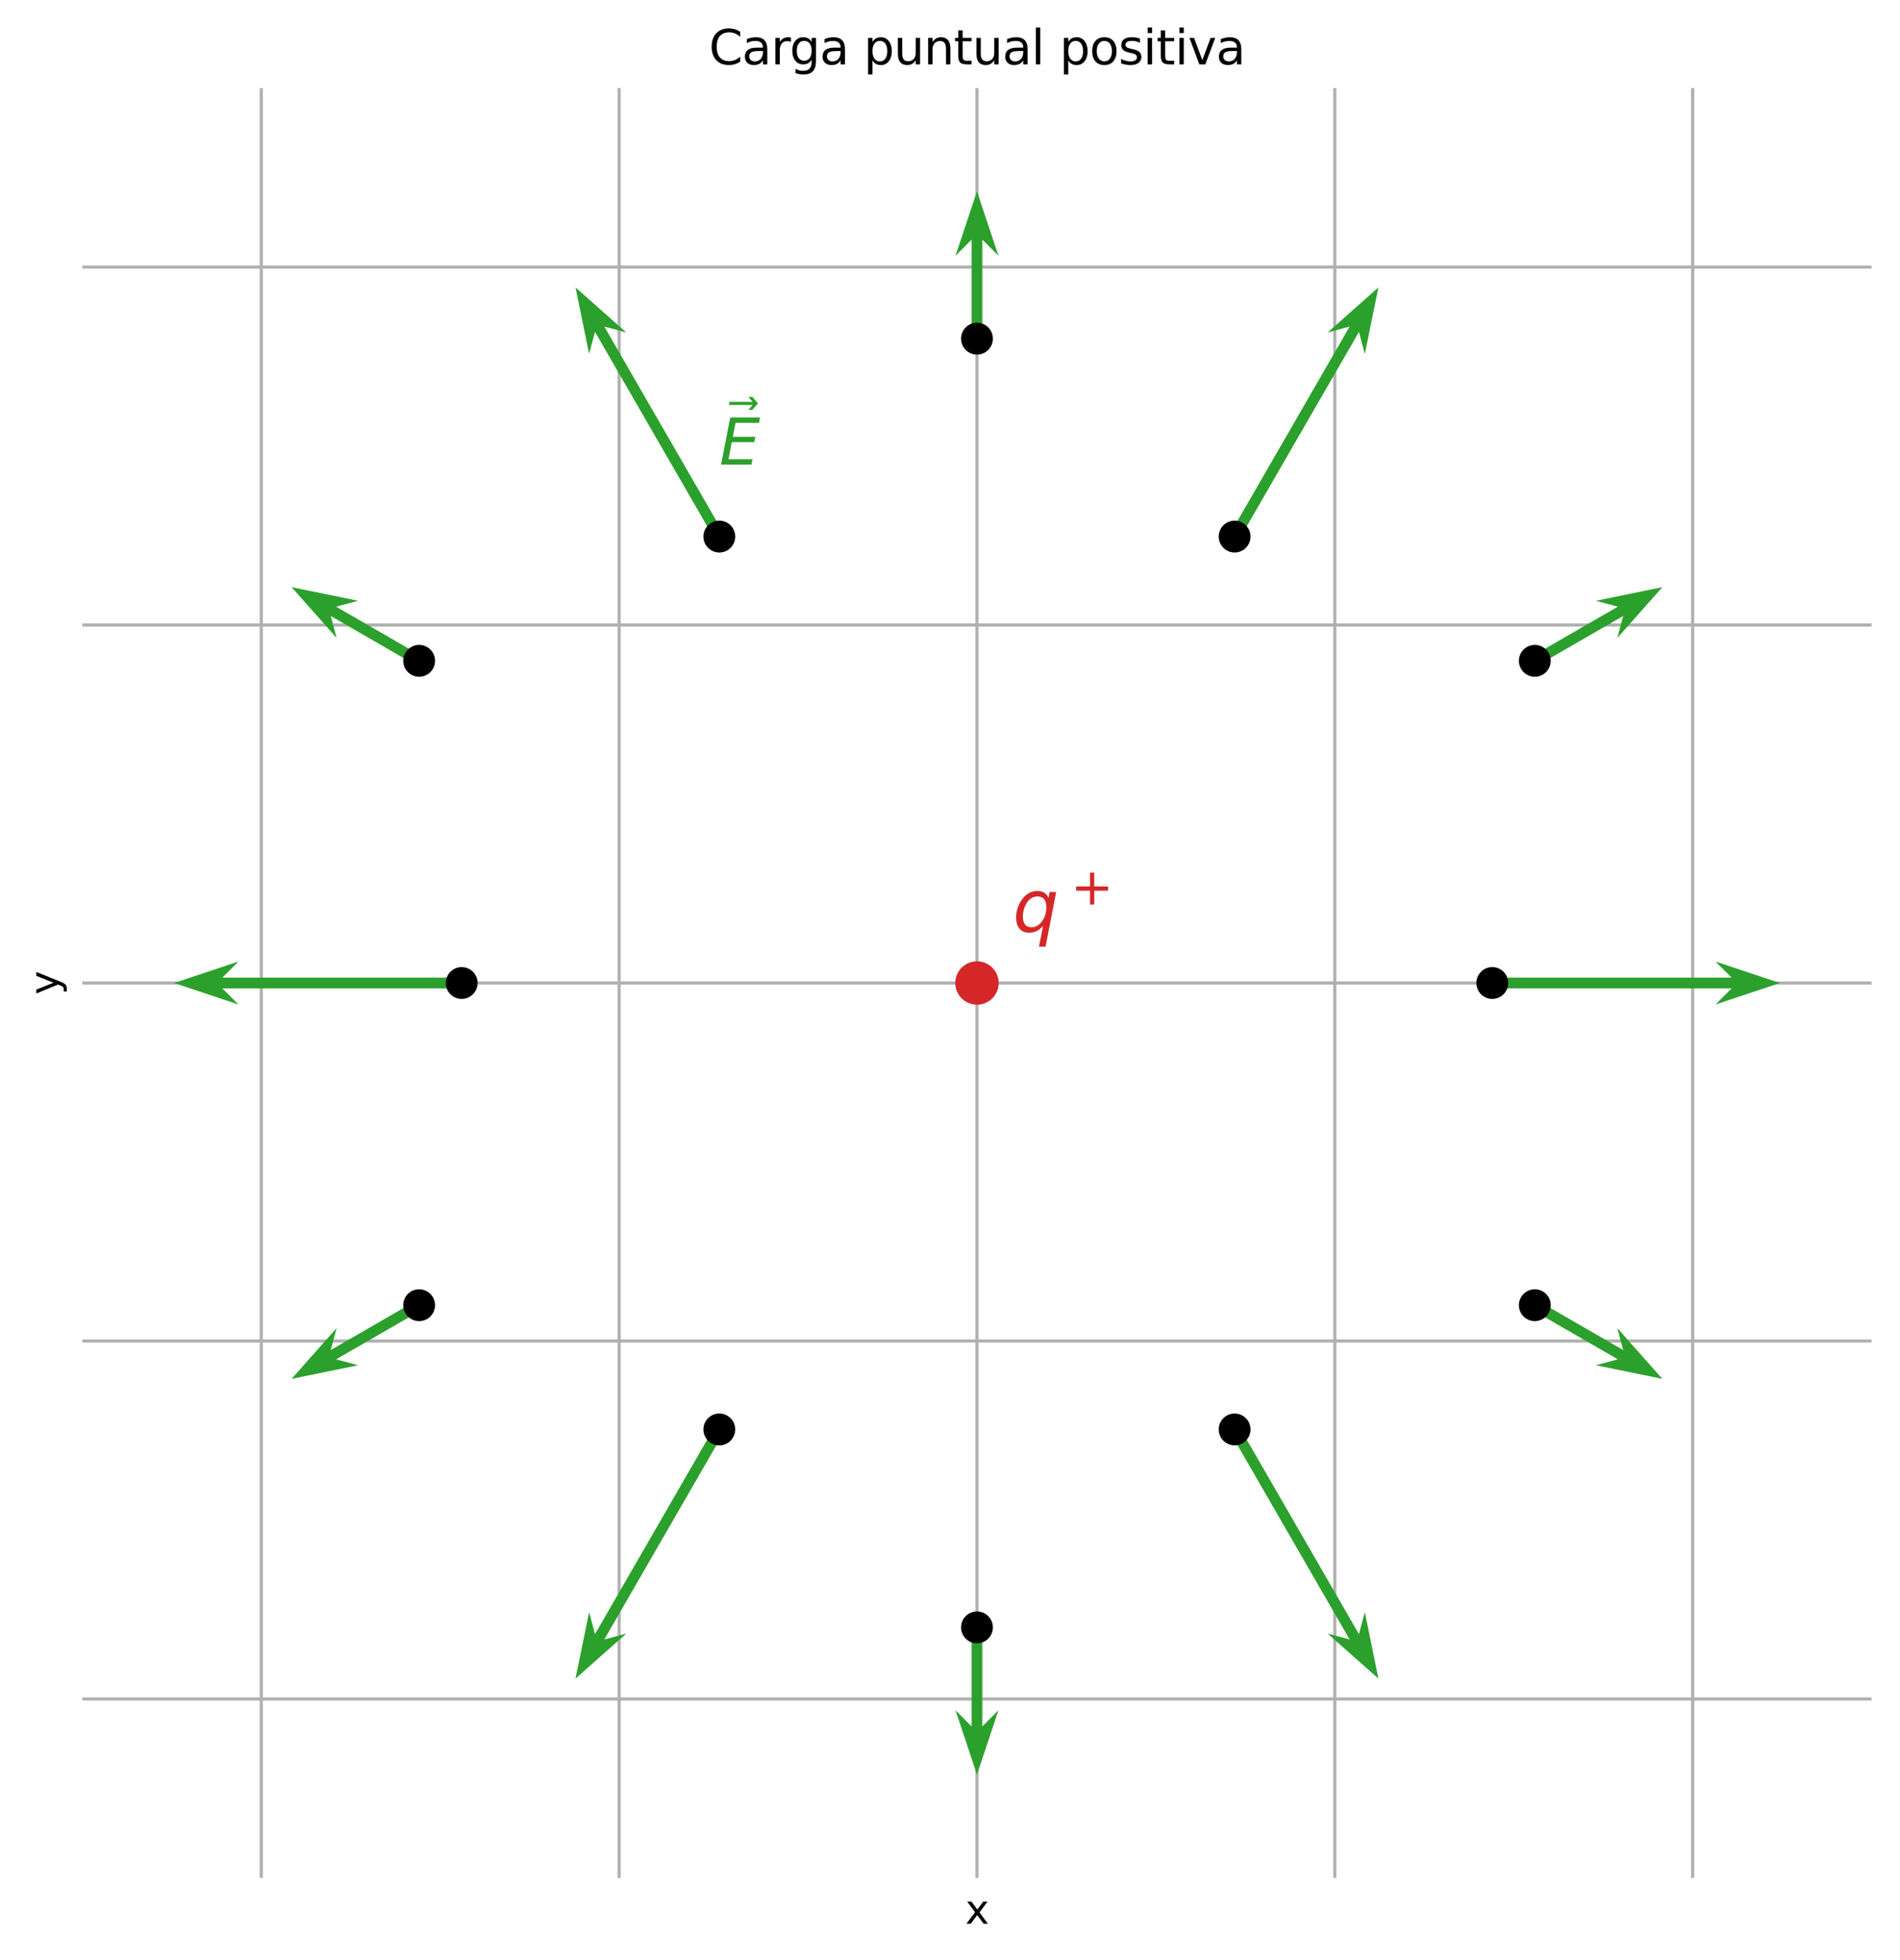 <?xml version="1.0" encoding="utf-8" standalone="no"?>
<!DOCTYPE svg PUBLIC "-//W3C//DTD SVG 1.1//EN"
  "http://www.w3.org/Graphics/SVG/1.1/DTD/svg11.dtd">
<svg xmlns:xlink="http://www.w3.org/1999/xlink" width="481.758pt" height="496.876pt" viewBox="0 0 481.758 496.876" xmlns="http://www.w3.org/2000/svg" version="1.1">
 <defs>
  <style type="text/css">*{stroke-linejoin: round; stroke-linecap: butt}</style>
 </defs>
 <g id="figure_1">
  <g id="patch_1">
   <path d="M 0 496.876 
L 481.758 496.876 
L 481.758 0 
L 0 0 
z
" style="fill: #ffffff"/>
  </g>
  <g id="axes_1">
   <g id="patch_2">
    <path d="M 20.878 475.998 
L 474.558 475.998 
L 474.558 22.318 
L 20.878 22.318 
z
" style="fill: #ffffff"/>
   </g>
   <g id="matplotlib.axis_1">
    <g id="xtick_1">
     <g id="line2d_1">
      <path d="M 66.246 475.998 
L 66.246 22.318 
" clip-path="url(#p29f2cddcef)" style="fill: none; stroke: #b0b0b0; stroke-width: 0.8; stroke-linecap: square"/>
     </g>
    </g>
    <g id="xtick_2">
     <g id="line2d_2">
      <path d="M 156.982 475.998 
L 156.982 22.318 
" clip-path="url(#p29f2cddcef)" style="fill: none; stroke: #b0b0b0; stroke-width: 0.8; stroke-linecap: square"/>
     </g>
    </g>
    <g id="xtick_3">
     <g id="line2d_3">
      <path d="M 247.718 475.998 
L 247.718 22.318 
" clip-path="url(#p29f2cddcef)" style="fill: none; stroke: #b0b0b0; stroke-width: 0.8; stroke-linecap: square"/>
     </g>
    </g>
    <g id="xtick_4">
     <g id="line2d_4">
      <path d="M 338.454 475.998 
L 338.454 22.318 
" clip-path="url(#p29f2cddcef)" style="fill: none; stroke: #b0b0b0; stroke-width: 0.8; stroke-linecap: square"/>
     </g>
    </g>
    <g id="xtick_5">
     <g id="line2d_5">
      <path d="M 429.19 475.998 
L 429.19 22.318 
" clip-path="url(#p29f2cddcef)" style="fill: none; stroke: #b0b0b0; stroke-width: 0.8; stroke-linecap: square"/>
     </g>
    </g>
    <g id="text_1">
     <!-- x -->
     <g transform="translate(244.759 487.597) scale(0.1 -0.1)">
      <defs>
       <path id="DejaVuSans-78" d="M 3513 3500 
L 2247 1797 
L 3578 0 
L 2900 0 
L 1881 1375 
L 863 0 
L 184 0 
L 1544 1831 
L 300 3500 
L 978 3500 
L 1906 2253 
L 2834 3500 
L 3513 3500 
z
" transform="scale(0.016)"/>
      </defs>
      <use xlink:href="#DejaVuSans-78"/>
     </g>
    </g>
   </g>
   <g id="matplotlib.axis_2">
    <g id="ytick_1">
     <g id="line2d_6">
      <path d="M 20.878 430.63 
L 474.558 430.63 
" clip-path="url(#p29f2cddcef)" style="fill: none; stroke: #b0b0b0; stroke-width: 0.8; stroke-linecap: square"/>
     </g>
    </g>
    <g id="ytick_2">
     <g id="line2d_7">
      <path d="M 20.878 339.894 
L 474.558 339.894 
" clip-path="url(#p29f2cddcef)" style="fill: none; stroke: #b0b0b0; stroke-width: 0.8; stroke-linecap: square"/>
     </g>
    </g>
    <g id="ytick_3">
     <g id="line2d_8">
      <path d="M 20.878 249.158 
L 474.558 249.158 
" clip-path="url(#p29f2cddcef)" style="fill: none; stroke: #b0b0b0; stroke-width: 0.8; stroke-linecap: square"/>
     </g>
    </g>
    <g id="ytick_4">
     <g id="line2d_9">
      <path d="M 20.878 158.422 
L 474.558 158.422 
" clip-path="url(#p29f2cddcef)" style="fill: none; stroke: #b0b0b0; stroke-width: 0.8; stroke-linecap: square"/>
     </g>
    </g>
    <g id="ytick_5">
     <g id="line2d_10">
      <path d="M 20.878 67.686 
L 474.558 67.686 
" clip-path="url(#p29f2cddcef)" style="fill: none; stroke: #b0b0b0; stroke-width: 0.8; stroke-linecap: square"/>
     </g>
    </g>
    <g id="text_2">
     <!-- y -->
     <g transform="translate(14.798 252.118) rotate(-90) scale(0.1 -0.1)">
      <defs>
       <path id="DejaVuSans-79" d="M 2059 -325 
Q 1816 -950 1584 -1140 
Q 1353 -1331 966 -1331 
L 506 -1331 
L 506 -850 
L 844 -850 
Q 1081 -850 1212 -737 
Q 1344 -625 1503 -206 
L 1606 56 
L 191 3500 
L 800 3500 
L 1894 763 
L 2988 3500 
L 3597 3500 
L 2059 -325 
z
" transform="scale(0.016)"/>
      </defs>
      <use xlink:href="#DejaVuSans-79"/>
     </g>
    </g>
   </g>
   <g id="text_3">
    <!-- Carga puntual positiva -->
    <g transform="translate(179.758 16.318) scale(0.12 -0.12)">
     <defs>
      <path id="DejaVuSans-43" d="M 4122 4306 
L 4122 3641 
Q 3803 3938 3442 4084 
Q 3081 4231 2675 4231 
Q 1875 4231 1450 3742 
Q 1025 3253 1025 2328 
Q 1025 1406 1450 917 
Q 1875 428 2675 428 
Q 3081 428 3442 575 
Q 3803 722 4122 1019 
L 4122 359 
Q 3791 134 3420 21 
Q 3050 -91 2638 -91 
Q 1578 -91 968 557 
Q 359 1206 359 2328 
Q 359 3453 968 4101 
Q 1578 4750 2638 4750 
Q 3056 4750 3426 4639 
Q 3797 4528 4122 4306 
z
" transform="scale(0.016)"/>
      <path id="DejaVuSans-61" d="M 2194 1759 
Q 1497 1759 1228 1600 
Q 959 1441 959 1056 
Q 959 750 1161 570 
Q 1363 391 1709 391 
Q 2188 391 2477 730 
Q 2766 1069 2766 1631 
L 2766 1759 
L 2194 1759 
z
M 3341 1997 
L 3341 0 
L 2766 0 
L 2766 531 
Q 2569 213 2275 61 
Q 1981 -91 1556 -91 
Q 1019 -91 701 211 
Q 384 513 384 1019 
Q 384 1609 779 1909 
Q 1175 2209 1959 2209 
L 2766 2209 
L 2766 2266 
Q 2766 2663 2505 2880 
Q 2244 3097 1772 3097 
Q 1472 3097 1187 3025 
Q 903 2953 641 2809 
L 641 3341 
Q 956 3463 1253 3523 
Q 1550 3584 1831 3584 
Q 2591 3584 2966 3190 
Q 3341 2797 3341 1997 
z
" transform="scale(0.016)"/>
      <path id="DejaVuSans-72" d="M 2631 2963 
Q 2534 3019 2420 3045 
Q 2306 3072 2169 3072 
Q 1681 3072 1420 2755 
Q 1159 2438 1159 1844 
L 1159 0 
L 581 0 
L 581 3500 
L 1159 3500 
L 1159 2956 
Q 1341 3275 1631 3429 
Q 1922 3584 2338 3584 
Q 2397 3584 2469 3576 
Q 2541 3569 2628 3553 
L 2631 2963 
z
" transform="scale(0.016)"/>
      <path id="DejaVuSans-67" d="M 2906 1791 
Q 2906 2416 2648 2759 
Q 2391 3103 1925 3103 
Q 1463 3103 1205 2759 
Q 947 2416 947 1791 
Q 947 1169 1205 825 
Q 1463 481 1925 481 
Q 2391 481 2648 825 
Q 2906 1169 2906 1791 
z
M 3481 434 
Q 3481 -459 3084 -895 
Q 2688 -1331 1869 -1331 
Q 1566 -1331 1297 -1286 
Q 1028 -1241 775 -1147 
L 775 -588 
Q 1028 -725 1275 -790 
Q 1522 -856 1778 -856 
Q 2344 -856 2625 -561 
Q 2906 -266 2906 331 
L 2906 616 
Q 2728 306 2450 153 
Q 2172 0 1784 0 
Q 1141 0 747 490 
Q 353 981 353 1791 
Q 353 2603 747 3093 
Q 1141 3584 1784 3584 
Q 2172 3584 2450 3431 
Q 2728 3278 2906 2969 
L 2906 3500 
L 3481 3500 
L 3481 434 
z
" transform="scale(0.016)"/>
      <path id="DejaVuSans-20" transform="scale(0.016)"/>
      <path id="DejaVuSans-70" d="M 1159 525 
L 1159 -1331 
L 581 -1331 
L 581 3500 
L 1159 3500 
L 1159 2969 
Q 1341 3281 1617 3432 
Q 1894 3584 2278 3584 
Q 2916 3584 3314 3078 
Q 3713 2572 3713 1747 
Q 3713 922 3314 415 
Q 2916 -91 2278 -91 
Q 1894 -91 1617 61 
Q 1341 213 1159 525 
z
M 3116 1747 
Q 3116 2381 2855 2742 
Q 2594 3103 2138 3103 
Q 1681 3103 1420 2742 
Q 1159 2381 1159 1747 
Q 1159 1113 1420 752 
Q 1681 391 2138 391 
Q 2594 391 2855 752 
Q 3116 1113 3116 1747 
z
" transform="scale(0.016)"/>
      <path id="DejaVuSans-75" d="M 544 1381 
L 544 3500 
L 1119 3500 
L 1119 1403 
Q 1119 906 1312 657 
Q 1506 409 1894 409 
Q 2359 409 2629 706 
Q 2900 1003 2900 1516 
L 2900 3500 
L 3475 3500 
L 3475 0 
L 2900 0 
L 2900 538 
Q 2691 219 2414 64 
Q 2138 -91 1772 -91 
Q 1169 -91 856 284 
Q 544 659 544 1381 
z
M 1991 3584 
L 1991 3584 
z
" transform="scale(0.016)"/>
      <path id="DejaVuSans-6e" d="M 3513 2113 
L 3513 0 
L 2938 0 
L 2938 2094 
Q 2938 2591 2744 2837 
Q 2550 3084 2163 3084 
Q 1697 3084 1428 2787 
Q 1159 2491 1159 1978 
L 1159 0 
L 581 0 
L 581 3500 
L 1159 3500 
L 1159 2956 
Q 1366 3272 1645 3428 
Q 1925 3584 2291 3584 
Q 2894 3584 3203 3211 
Q 3513 2838 3513 2113 
z
" transform="scale(0.016)"/>
      <path id="DejaVuSans-74" d="M 1172 4494 
L 1172 3500 
L 2356 3500 
L 2356 3053 
L 1172 3053 
L 1172 1153 
Q 1172 725 1289 603 
Q 1406 481 1766 481 
L 2356 481 
L 2356 0 
L 1766 0 
Q 1100 0 847 248 
Q 594 497 594 1153 
L 594 3053 
L 172 3053 
L 172 3500 
L 594 3500 
L 594 4494 
L 1172 4494 
z
" transform="scale(0.016)"/>
      <path id="DejaVuSans-6c" d="M 603 4863 
L 1178 4863 
L 1178 0 
L 603 0 
L 603 4863 
z
" transform="scale(0.016)"/>
      <path id="DejaVuSans-6f" d="M 1959 3097 
Q 1497 3097 1228 2736 
Q 959 2375 959 1747 
Q 959 1119 1226 758 
Q 1494 397 1959 397 
Q 2419 397 2687 759 
Q 2956 1122 2956 1747 
Q 2956 2369 2687 2733 
Q 2419 3097 1959 3097 
z
M 1959 3584 
Q 2709 3584 3137 3096 
Q 3566 2609 3566 1747 
Q 3566 888 3137 398 
Q 2709 -91 1959 -91 
Q 1206 -91 779 398 
Q 353 888 353 1747 
Q 353 2609 779 3096 
Q 1206 3584 1959 3584 
z
" transform="scale(0.016)"/>
      <path id="DejaVuSans-73" d="M 2834 3397 
L 2834 2853 
Q 2591 2978 2328 3040 
Q 2066 3103 1784 3103 
Q 1356 3103 1142 2972 
Q 928 2841 928 2578 
Q 928 2378 1081 2264 
Q 1234 2150 1697 2047 
L 1894 2003 
Q 2506 1872 2764 1633 
Q 3022 1394 3022 966 
Q 3022 478 2636 193 
Q 2250 -91 1575 -91 
Q 1294 -91 989 -36 
Q 684 19 347 128 
L 347 722 
Q 666 556 975 473 
Q 1284 391 1588 391 
Q 1994 391 2212 530 
Q 2431 669 2431 922 
Q 2431 1156 2273 1281 
Q 2116 1406 1581 1522 
L 1381 1569 
Q 847 1681 609 1914 
Q 372 2147 372 2553 
Q 372 3047 722 3315 
Q 1072 3584 1716 3584 
Q 2034 3584 2315 3537 
Q 2597 3491 2834 3397 
z
" transform="scale(0.016)"/>
      <path id="DejaVuSans-69" d="M 603 3500 
L 1178 3500 
L 1178 0 
L 603 0 
L 603 3500 
z
M 603 4863 
L 1178 4863 
L 1178 4134 
L 603 4134 
L 603 4863 
z
" transform="scale(0.016)"/>
      <path id="DejaVuSans-76" d="M 191 3500 
L 800 3500 
L 1894 563 
L 2988 3500 
L 3597 3500 
L 2284 0 
L 1503 0 
L 191 3500 
z
" transform="scale(0.016)"/>
     </defs>
     <use xlink:href="#DejaVuSans-43"/>
     <use xlink:href="#DejaVuSans-61" x="69.824"/>
     <use xlink:href="#DejaVuSans-72" x="131.104"/>
     <use xlink:href="#DejaVuSans-67" x="170.467"/>
     <use xlink:href="#DejaVuSans-61" x="233.943"/>
     <use xlink:href="#DejaVuSans-20" x="295.223"/>
     <use xlink:href="#DejaVuSans-70" x="327.01"/>
     <use xlink:href="#DejaVuSans-75" x="390.486"/>
     <use xlink:href="#DejaVuSans-6e" x="453.865"/>
     <use xlink:href="#DejaVuSans-74" x="517.244"/>
     <use xlink:href="#DejaVuSans-75" x="556.453"/>
     <use xlink:href="#DejaVuSans-61" x="619.832"/>
     <use xlink:href="#DejaVuSans-6c" x="681.111"/>
     <use xlink:href="#DejaVuSans-20" x="708.895"/>
     <use xlink:href="#DejaVuSans-70" x="740.682"/>
     <use xlink:href="#DejaVuSans-6f" x="804.158"/>
     <use xlink:href="#DejaVuSans-73" x="865.34"/>
     <use xlink:href="#DejaVuSans-69" x="917.439"/>
     <use xlink:href="#DejaVuSans-74" x="945.223"/>
     <use xlink:href="#DejaVuSans-69" x="984.432"/>
     <use xlink:href="#DejaVuSans-76" x="1012.215"/>
     <use xlink:href="#DejaVuSans-61" x="1071.395"/>
    </g>
   </g>
   <g id="Quiver_1">
    <path d="M 117.058 250.519 
L 56.378 250.519 
L 60.461 254.602 
L 44.129 249.158 
L 60.461 243.714 
L 56.378 247.797 
L 117.058 247.797 
L 117.058 250.519 
" clip-path="url(#p29f2cddcef)" style="fill: #2ca02c"/>
    <path d="M 106.955 331.999 
L 85.226 344.544 
L 90.804 346.039 
L 73.937 349.49 
L 85.36 336.609 
L 83.865 342.187 
L 105.594 329.642 
L 106.955 331.999 
" clip-path="url(#p29f2cddcef)" style="fill: #2ca02c"/>
    <path d="M 183.567 362.993 
L 153.227 415.544 
L 158.804 414.049 
L 145.923 425.472 
L 149.375 408.605 
L 150.869 414.183 
L 181.21 361.632 
L 183.567 362.993 
" clip-path="url(#p29f2cddcef)" style="fill: #2ca02c"/>
    <path d="M 249.079 412.483 
L 249.079 437.573 
L 253.162 433.49 
L 247.718 449.823 
L 242.274 433.49 
L 246.357 437.573 
L 246.357 412.483 
L 249.079 412.483 
" clip-path="url(#p29f2cddcef)" style="fill: #2ca02c"/>
    <path d="M 314.227 361.632 
L 344.567 414.183 
L 346.061 408.605 
L 349.513 425.472 
L 336.632 414.049 
L 342.209 415.544 
L 311.869 362.993 
L 314.227 361.632 
" clip-path="url(#p29f2cddcef)" style="fill: #2ca02c"/>
    <path d="M 389.842 329.642 
L 411.571 342.187 
L 410.077 336.609 
L 421.499 349.49 
L 404.632 346.039 
L 410.21 344.544 
L 388.481 331.999 
L 389.842 329.642 
" clip-path="url(#p29f2cddcef)" style="fill: #2ca02c"/>
    <path d="M 378.378 247.797 
L 439.058 247.797 
L 434.975 243.714 
L 451.307 249.158 
L 434.975 254.602 
L 439.058 250.519 
L 378.378 250.519 
L 378.378 247.797 
" clip-path="url(#p29f2cddcef)" style="fill: #2ca02c"/>
    <path d="M 388.481 166.317 
L 410.21 153.772 
L 404.632 152.277 
L 421.499 148.826 
L 410.077 161.707 
L 411.571 156.129 
L 389.842 168.674 
L 388.481 166.317 
" clip-path="url(#p29f2cddcef)" style="fill: #2ca02c"/>
    <path d="M 311.869 135.323 
L 342.209 82.772 
L 336.632 84.267 
L 349.513 72.845 
L 346.061 89.711 
L 344.567 84.133 
L 314.227 136.684 
L 311.869 135.323 
" clip-path="url(#p29f2cddcef)" style="fill: #2ca02c"/>
    <path d="M 246.357 85.833 
L 246.357 60.743 
L 242.274 64.826 
L 247.718 48.493 
L 253.162 64.826 
L 249.079 60.743 
L 249.079 85.833 
L 246.357 85.833 
" clip-path="url(#p29f2cddcef)" style="fill: #2ca02c"/>
    <path d="M 181.21 136.684 
L 150.869 84.133 
L 149.375 89.711 
L 145.923 72.845 
L 158.804 84.267 
L 153.227 82.772 
L 183.567 135.323 
L 181.21 136.684 
" clip-path="url(#p29f2cddcef)" style="fill: #2ca02c"/>
    <path d="M 105.594 168.674 
L 83.865 156.129 
L 85.36 161.707 
L 73.937 148.826 
L 90.804 152.277 
L 85.226 153.772 
L 106.955 166.317 
L 105.594 168.674 
" clip-path="url(#p29f2cddcef)" style="fill: #2ca02c"/>
   </g>
   <g id="PathCollection_1">
    <defs>
     <path id="m57bbf0b571" d="M 0 5 
C 1.326 5 2.598 4.473 3.536 3.536 
C 4.473 2.598 5 1.326 5 0 
C 5 -1.326 4.473 -2.598 3.536 -3.536 
C 2.598 -4.473 1.326 -5 0 -5 
C -1.326 -5 -2.598 -4.473 -3.536 -3.536 
C -4.473 -2.598 -5 -1.326 -5 0 
C -5 1.326 -4.473 2.598 -3.536 3.536 
C -2.598 4.473 -1.326 5 0 5 
z
" style="stroke: #d62728"/>
    </defs>
    <g clip-path="url(#p29f2cddcef)">
     <use xlink:href="#m57bbf0b571" x="247.718" y="249.158" style="fill: #d62728; stroke: #d62728"/>
    </g>
   </g>
   <g id="PathCollection_2">
    <defs>
     <path id="ma718837de5" d="M 0 3.536 
C 0.938 3.536 1.837 3.163 2.5 2.5 
C 3.163 1.837 3.536 0.938 3.536 0 
C 3.536 -0.938 3.163 -1.837 2.5 -2.5 
C 1.837 -3.163 0.938 -3.536 0 -3.536 
C -0.938 -3.536 -1.837 -3.163 -2.5 -2.5 
C -3.163 -1.837 -3.536 -0.938 -3.536 0 
C -3.536 0.938 -3.163 1.837 -2.5 2.5 
C -1.837 3.163 -0.938 3.536 0 3.536 
z
" style="stroke: #000000"/>
    </defs>
    <g clip-path="url(#p29f2cddcef)">
     <use xlink:href="#ma718837de5" x="117.058" y="249.158" style="stroke: #000000"/>
     <use xlink:href="#ma718837de5" x="106.275" y="330.821" style="stroke: #000000"/>
     <use xlink:href="#ma718837de5" x="182.388" y="362.313" style="stroke: #000000"/>
     <use xlink:href="#ma718837de5" x="247.718" y="412.483" style="stroke: #000000"/>
     <use xlink:href="#ma718837de5" x="313.048" y="362.313" style="stroke: #000000"/>
     <use xlink:href="#ma718837de5" x="389.162" y="330.821" style="stroke: #000000"/>
     <use xlink:href="#ma718837de5" x="378.378" y="249.158" style="stroke: #000000"/>
     <use xlink:href="#ma718837de5" x="389.162" y="167.496" style="stroke: #000000"/>
     <use xlink:href="#ma718837de5" x="313.048" y="136.003" style="stroke: #000000"/>
     <use xlink:href="#ma718837de5" x="247.718" y="85.833" style="stroke: #000000"/>
     <use xlink:href="#ma718837de5" x="182.388" y="136.003" style="stroke: #000000"/>
     <use xlink:href="#ma718837de5" x="106.275" y="167.496" style="stroke: #000000"/>
    </g>
   </g>
   <g id="text_4">
    <!-- $q^+$ -->
    <g style="fill: #d62728" transform="translate(256.792 236.305) scale(0.18 -0.18)">
     <defs>
      <path id="DejaVuSans-Oblique-71" d="M 2669 525 
Q 2438 222 2123 65 
Q 1809 -91 1428 -91 
Q 897 -91 595 267 
Q 294 625 294 1253 
Q 294 1759 480 2231 
Q 666 2703 1013 3078 
Q 1238 3322 1530 3453 
Q 1822 3584 2144 3584 
Q 2531 3584 2781 3431 
Q 3031 3278 3144 2969 
L 3244 3494 
L 3822 3494 
L 2888 -1319 
L 2309 -1319 
L 2669 525 
z
M 891 1338 
Q 891 875 1084 633 
Q 1278 391 1644 391 
Q 2188 391 2572 911 
Q 2956 1431 2956 2175 
Q 2956 2625 2757 2864 
Q 2559 3103 2188 3103 
Q 1916 3103 1684 2976 
Q 1453 2850 1281 2606 
Q 1100 2350 995 2006 
Q 891 1663 891 1338 
z
" transform="scale(0.016)"/>
      <path id="DejaVuSans-2b" d="M 2944 4013 
L 2944 2272 
L 4684 2272 
L 4684 1741 
L 2944 1741 
L 2944 0 
L 2419 0 
L 2419 1741 
L 678 1741 
L 678 2272 
L 2419 2272 
L 2419 4013 
L 2944 4013 
z
" transform="scale(0.016)"/>
     </defs>
     <use xlink:href="#DejaVuSans-Oblique-71" transform="translate(0 0.827)"/>
     <use xlink:href="#DejaVuSans-2b" transform="translate(81.764 39.108) scale(0.7)"/>
    </g>
   </g>
   <g id="text_5">
    <!-- $\vec{E}$ -->
    <g style="fill: #2ca02c" transform="translate(182.388 117.856) scale(0.16 -0.16)">
     <defs>
      <path id="DejaVuSans-20d7" d="M -3009 4066 
L -3009 4378 
L -694 4378 
L -1106 4863 
L -713 4863 
L -166 4222 
L -713 3581 
L -1106 3581 
L -694 4066 
L -3009 4066 
z
" transform="scale(0.016)"/>
      <path id="DejaVuSans-Oblique-45" d="M 1081 4666 
L 4031 4666 
L 3928 4134 
L 1606 4134 
L 1338 2753 
L 3566 2753 
L 3463 2222 
L 1234 2222 
L 909 531 
L 3284 531 
L 3181 0 
L 172 0 
L 1081 4666 
z
" transform="scale(0.016)"/>
     </defs>
     <use xlink:href="#DejaVuSans-20d7" transform="translate(63.812 30.016)"/>
     <use xlink:href="#DejaVuSans-Oblique-45" transform="translate(0 0.562)"/>
    </g>
   </g>
  </g>
 </g>
 <defs>
  <clipPath id="p29f2cddcef">
   <rect x="20.878" y="22.318" width="453.68" height="453.68"/>
  </clipPath>
 </defs>
</svg>

